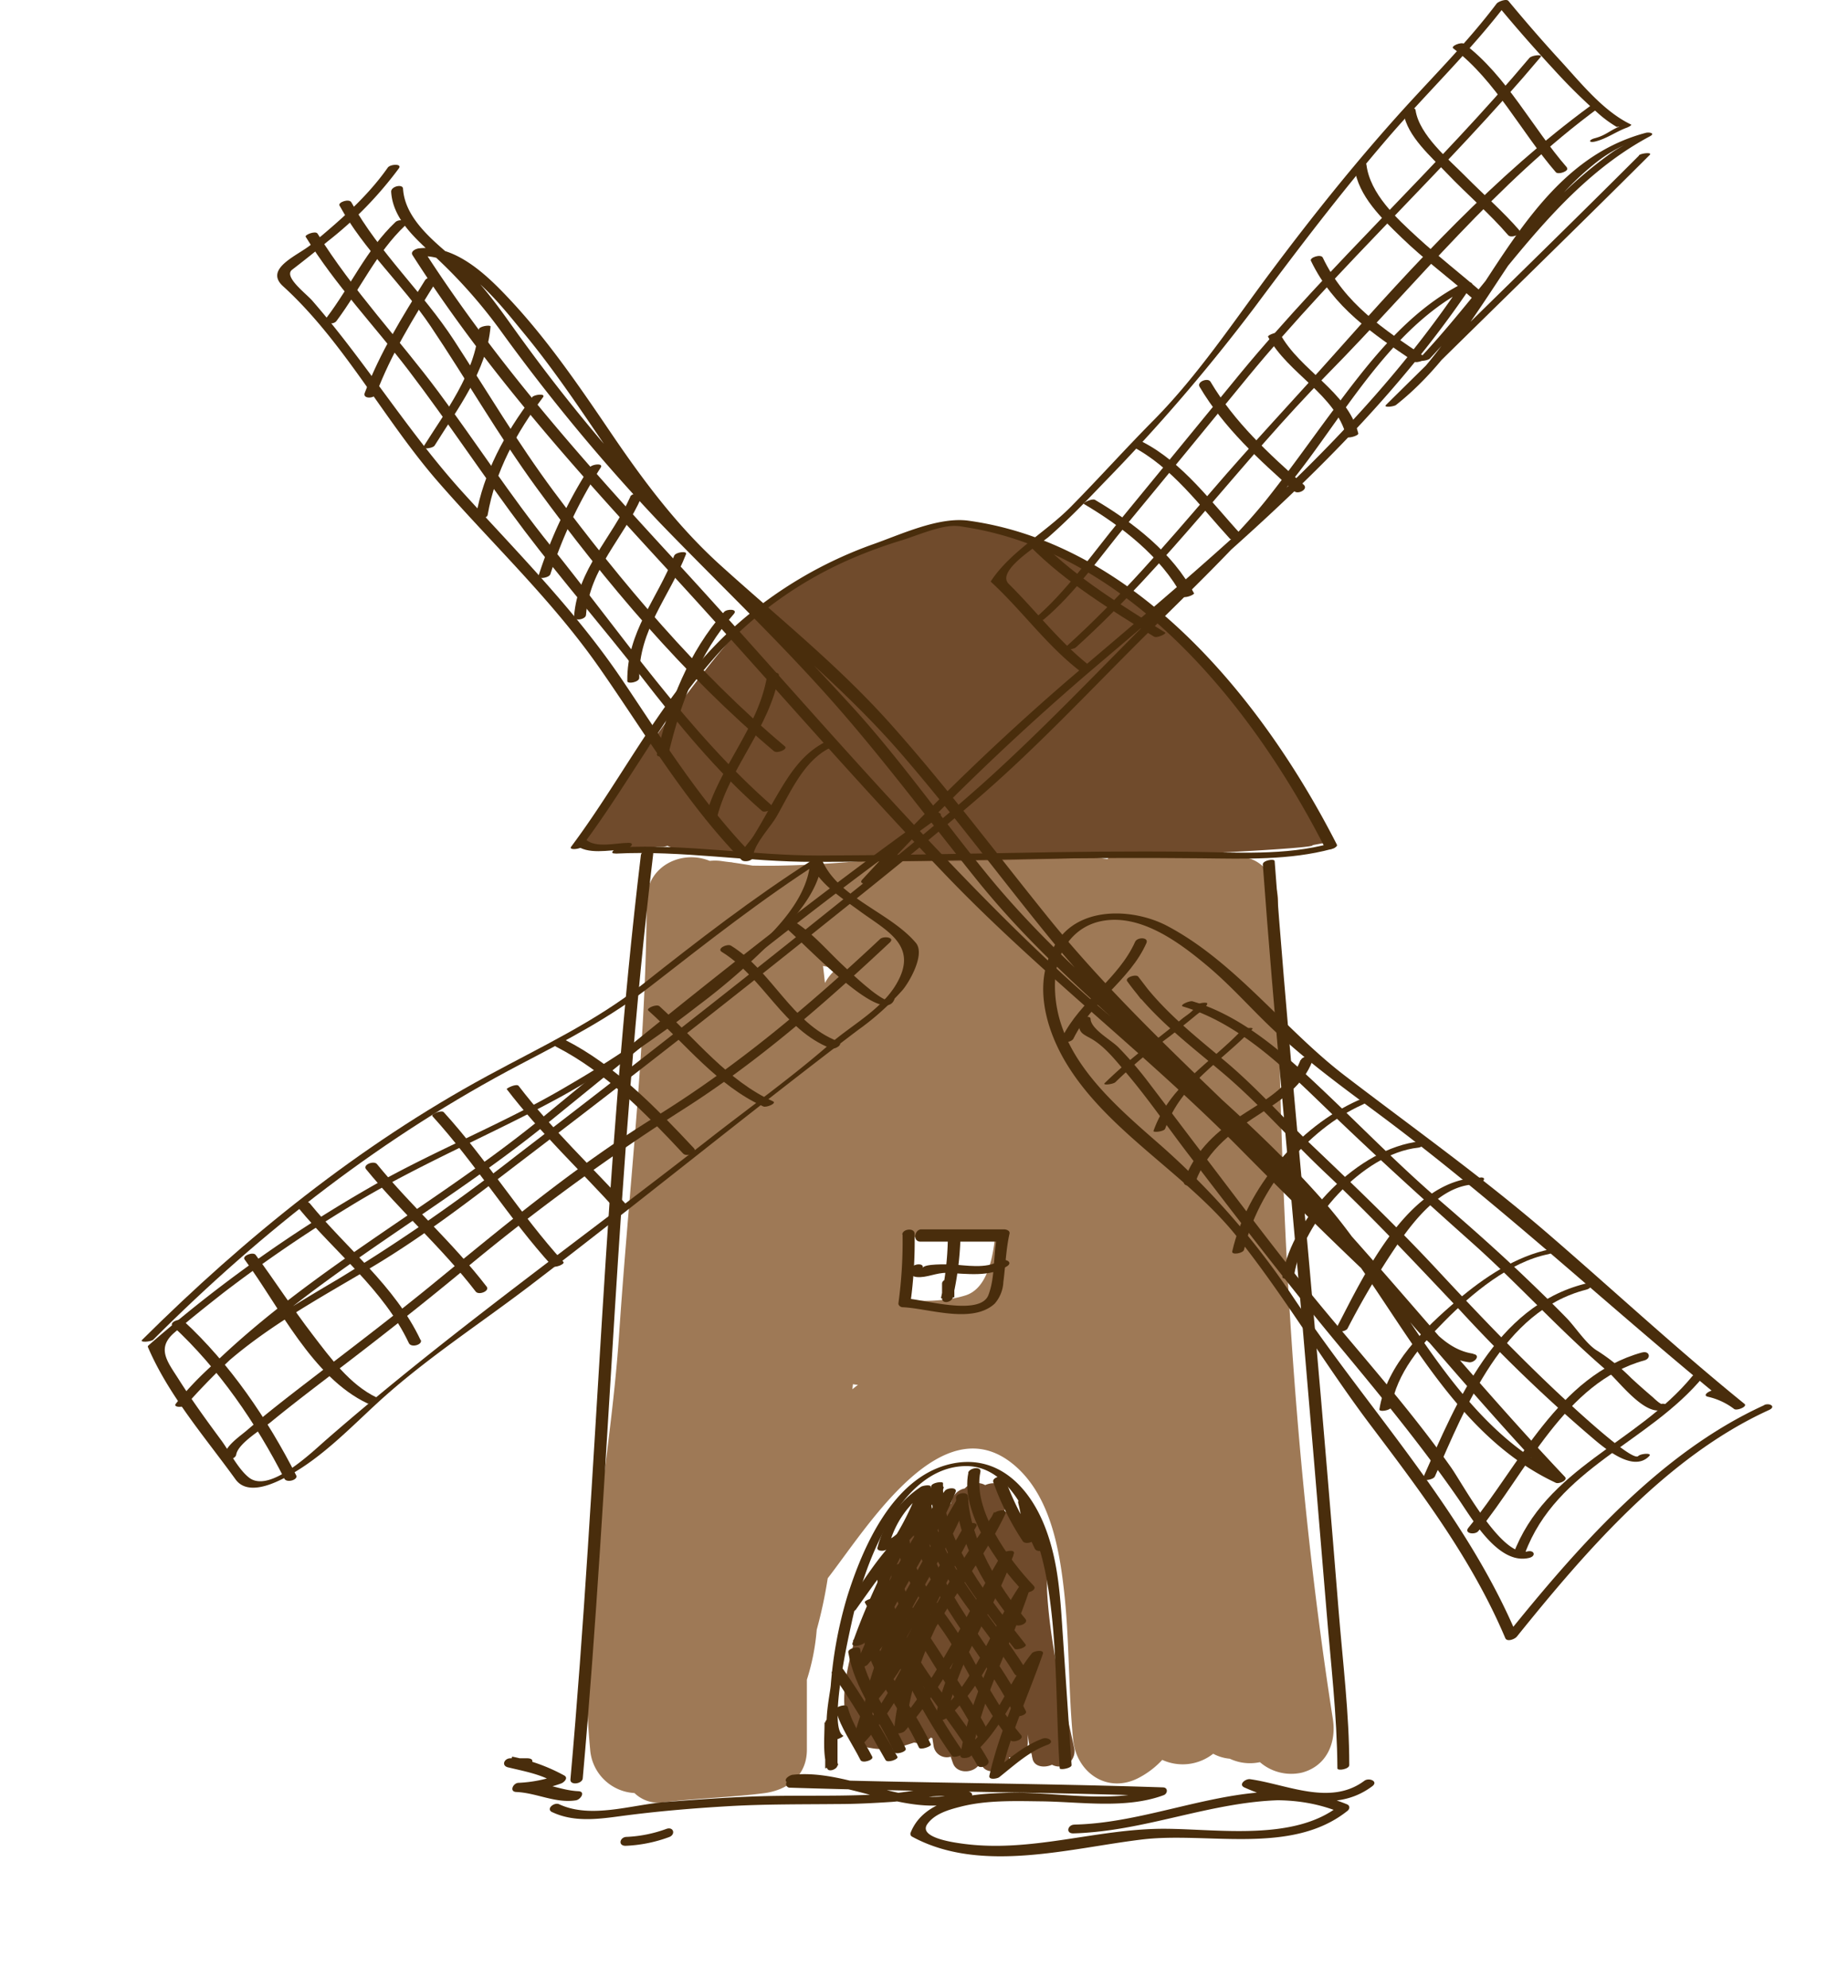 <svg id="layer1" xmlns="http://www.w3.org/2000/svg" viewBox="0 0 300.51 323.26"><defs><style>.cls-1{fill:#9e7956;}.cls-2{fill:#704b2c;}.cls-3{fill:#492d0c;}</style></defs><path class="cls-1" d="M216.74,279.5c-6.88-44-8.88-88.65-8.91-133.12,0-2.94-2.13-6.42-5.25-6.93-4.61-.76-9.23-1.42-13.85-2.09a11.58,11.58,0,0,0-3.24-.45,6.6,6.6,0,0,0-5.39,2.77,104.61,104.61,0,0,0-13-1.11c-14.94-.47-29.76,2.49-44.72,2.17-1.22-.19-2.18-.36-3.41-.52h.24c-1-.08-1.48-.17-2.09-.25a8.19,8.19,0,0,0-1.71,0c-4.61-1.88-10.23.9-10.25,6.34-.07,23.6-2.91,47.06-4.48,70.59-1.5,22.35-6.89,45-4.72,67.47a7.65,7.65,0,0,0,7.21,7.16,5.59,5.59,0,0,0,4.44,1.55c5.57-.71,11-.81,16.6-1.52,3.83-.49,7-2.81,7-7.08V273.1a35.93,35.93,0,0,0,1.6-8.12,73.52,73.52,0,0,0,1.79-8.37c6.48-8.37,18.5-28.11,30.17-18.53,5.69,4.68,7.36,12.89,8.17,19.84,1,8.27.75,16.62,1.56,24.9.53,5.41,5.62,8.94,10.75,6.2a14.14,14.14,0,0,0,3.75-2.88,8,8,0,0,0,8.28-1,6.92,6.92,0,0,0,2.7.81,7.7,7.7,0,0,0,4.9.56,7.78,7.78,0,0,0,6.83,1.7C215.75,287.14,217.34,283.34,216.74,279.5Zm-59.68-68.9c-3.16,1-6.78,1-10.36.81.11-3.4.46-6.79.85-10.18,4.8-.33,9.59-.88,14.38-1.33-.05.51-.1,1-.16,1.53C161.28,205.9,160,209.63,157.06,210.6Zm-22.91-50.78c-.1-.92-.2-1.84-.32-2.76l2.26.43A7.42,7.42,0,0,0,134.15,159.82Zm4.55,65.24a7.35,7.35,0,0,0,.82.1c-.31.23-.61.47-.91.72Z"/><path class="cls-2" d="M213.42,137.44c0-.07,3.45-.6,3.38-.73h0l-5.91-8.4c.21,0-12.14-21.79-33.57-35.82-2.12-3-15-5.89-21.21-7.44-5.61.93-23.65,5.42-33.77,15.12-8.25,7.91-24.75,32.49-27.49,36.51-.44.66.24,1,.82,1,3.74.1,7.46.65,11.18,0l1,0a3.16,3.16,0,0,0,.69-.16,6.41,6.41,0,0,0,1,.39C125,142.51,214.51,138.35,213.42,137.44Z"/><path class="cls-2" d="M174.71,284.36c-1.87-8.61-4-17.12-4.45-25.86,0-2.13,0-4.27,0-6.4,0-1.71-1.65-2.1-3-1.58,0-.75,0-1.49-.05-2.24,0-1.5-1.37-2-2.62-1.72a2,2,0,0,0-1.24-.78c0-.95,0-1.89,0-2.83,0-1.84-1.76-2.11-3.14-1.49a2.73,2.73,0,0,0-3.33.55,2.67,2.67,0,0,0-2,1.67l-.27.82a2.31,2.31,0,0,0-1.25,1.47c-.26.92-.5,1.84-.74,2.76-.28-1.8-3-1.85-4-.69a25.18,25.18,0,0,0-5.57,10.78,32.79,32.79,0,0,0-4.33,8.77c-1,4-2.56,10.07-.22,13.85a5,5,0,0,0,1.24,1.37,2,2,0,0,0,1.69,1.37c2.67.52,4.67,0,7.21-.86a2.87,2.87,0,0,0,2.72-.8l.26.09c.06.42.13.85.2,1.28a2.17,2.17,0,0,0,2.78,1.73c.13.36.24.74.38,1.1.73,1.94,4,1.56,4.48-.39,0,.13.06.26.1.39.51,2.1,4.27,1.44,4.52-.52,0-.15,0-.31,0-.47,1.35.15,3.06-.89,3.06-2.36V282a18.35,18.35,0,0,0,.66,3.38h0c0,.19.06.37.1.55.27,1.36,1.92,1.55,3.17,1A2.5,2.5,0,0,0,174.71,284.36Z"/><path class="cls-3" d="M184.58,153.14c-2.68,6-8.91,9.58-11.86,15.53-.48,1,1.47.93,1.84.19,2.95-6,9.17-9.46,11.86-15.52.44-1-1.51-1-1.84-.2Z"/><path class="cls-3" d="M239.54,220.09c-4.37-.63-7.29-4.55-9.92-7.74a93.24,93.24,0,0,0-8.77-9c-7.77-7.18-14.91-15-22.46-22.43-7.08-7-14.95-13-22.36-19.61-8.39-7.46-16.29-15.45-24-23.59-14.46-15.24-28.1-31.21-42.32-46.66-14.81-16.08-29-32-40.86-50.44l-1,1.09c7-.88,13.54,7.87,17.43,12.58,5.38,6.52,10,13.63,14.77,20.59,12.63,18.44,31.76,30.69,46.34,47.49,8.48,9.77,16.17,20.19,24.35,30.21,8.29,10.18,17.93,19.09,27.36,28.19,19.54,18.83,35.9,40.46,54.54,60.12l1.45-1c-17.94-8.41-26.2-30.08-38.63-44.33-16.8-19.25-38.58-33.42-54.77-53.19-7.49-9.15-14.25-18.86-22.24-27.6-9.13-10-18.59-19.55-28.06-29.2A277.2,277.2,0,0,1,85.29,55.79c-3.22-4.36-6.16-9-10.21-12.65-3.64-3.26-9.21-7.1-9.54-12.46-.05-.83-2-.38-1.93.52.27,4.32,3.81,7.46,6.8,10.22A83.23,83.23,0,0,1,81.34,53.67a307.07,307.07,0,0,0,26,31.37c9.38,9.71,19.18,19,28.12,29.11,8.25,9.34,15.64,19.3,23.46,29,16.3,20.2,38.53,34.57,55.59,54.13C227,211.6,234.89,232.62,253,241.09c.48.23,2.06-.4,1.45-1-19-20.1-35.84-42.11-55.81-61.36-9.87-9.51-19.63-18.94-28.25-29.62s-16.65-21.42-25.7-31.54c-8.46-9.45-18.21-17.23-27.58-25.71-7.17-6.5-12.71-14-18.12-22-5.08-7.48-10.24-15-16.47-21.57-3.63-3.84-8.7-8.62-14.44-7.9-.47.06-1.38.48-1,1.09,12.15,19,26.86,35.24,42.06,51.76,15,16.33,29.45,33.22,44.83,49.23,15.08,15.69,32.35,28.83,47.63,44.26,7.3,7.38,14.61,14.65,22.17,21.76,4.75,4.47,8,12,15.1,13,.91.13,2-1.17.68-1.35Z"/><path class="cls-3" d="M133.91,120.79c-3.45,1.86-5.49,5-7.45,8.34-1.33,2.24-2.53,4.54-3.91,6.75-.84,1.35-2,2.06-2,3.65l1.86-.5c-8.35-8.56-14.66-18.73-21.31-28.6C93.6,99.35,84.41,90.11,75.45,80.27S59.57,59,50.88,49C50,47.89,46,45,47.51,43.85q2.93-2.25,5.78-4.61A61.46,61.46,0,0,0,64.87,27.36c.55-.78-1.41-.68-1.81-.11-3.42,4.87-8,8.79-12.52,12.55-2.1,1.73-7.65,3.87-4.53,6.72,9.9,9,16.44,21.73,25.24,31.83s18.52,19.2,26.22,30.23c7.43,10.64,14,21.89,23.12,31.24.4.41,1.83.19,1.86-.5.09-2,2.85-4.84,3.85-6.59,2.2-3.85,4.31-8.82,8.4-11,1.17-.62.1-1.4-.79-.92Z"/><path class="cls-3" d="M125.73,131.17C111.79,119,101,102.93,89.44,88.61c-6.44-8-12-16.62-18.11-24.84-6.42-8.64-14-16.6-19.69-25.78-.32-.53-2.13.19-1.93.51C54.52,46.33,60.93,53,66.47,60.26,73,68.83,78.88,77.82,85.37,86.4c6.07,8,12.71,15.64,18.9,23.59,6,7.74,12.23,15.4,19.65,21.87.42.37,2.17-.37,1.81-.69Z"/><path class="cls-3" d="M127.62,121.34c-14.27-12-26.44-26.53-37.58-41.45C84.18,72,79.19,63.59,73.86,55.38,68.8,47.58,61.59,41,57.14,32.9c-.37-.67-2.24,0-1.93.52C59.14,40.59,65.43,46.22,70,53c5.85,8.7,11.07,17.84,17.26,26.32,11.3,15.46,23.91,30.43,38.58,42.8.54.46,2.34-.3,1.79-.77Z"/><path class="cls-3" d="M64.31,36.1C59.6,40.55,57,46.53,53.1,51.66c-.73,1,1.1,1.22,1.61.54,3.84-5.13,6.5-11.13,11.21-15.57.87-.82-1-1.1-1.61-.53Z"/><path class="cls-3" d="M69.12,45.56c-3.68,5.91-7.34,11.78-9.81,18.33-.38,1,1.56.93,1.84.18,2.47-6.55,6.12-12.42,9.81-18.34.54-.88-1.42-.84-1.84-.17Z"/><path class="cls-3" d="M77.84,53.6c-.59,7.13-5.4,13.31-9.08,19.18-.15.25,1.61.15,1.91-.33,3.73-6,8.5-12.14,9.1-19.37,0-.29-1.88-.07-1.93.52Z"/><path class="cls-3" d="M86.53,64.62C82.15,70.42,78.62,76.8,77.38,84c-.12.69,1.82.35,1.92-.27,1.23-7.13,4.7-13.41,9-19.14.5-.66-1.44-.46-1.79,0Z"/><path class="cls-3" d="M95.91,75.94A74.87,74.87,0,0,0,87.58,93.6c-.2.65,1.73.37,1.92-.25A74.42,74.42,0,0,1,97.7,76c.45-.75-1.48-.52-1.79,0Z"/><path class="cls-3" d="M102.5,80.76c-3,6.73-8.56,11.75-9.15,19.44-.07.88,1.89.53,1.94-.2.59-7.58,6.11-12.5,9-19.12.41-.93-1.53-.77-1.82-.12Z"/><path class="cls-3" d="M109.63,90.36c-2.77,7.13-7.72,12.33-7.62,20.38,0,.53,1.94.18,1.94-.52-.1-7.86,4.91-13.18,7.61-20.13.22-.56-1.7-.33-1.93.27Z"/><path class="cls-3" d="M117.75,99.49c-5.77,6.54-8.92,14.68-10.92,23.08-.18.75,1.77.46,1.93-.23,1.95-8.14,4.95-16.14,10.55-22.49.77-.87-1.11-.87-1.56-.36Z"/><path class="cls-3" d="M124.71,110.07c-1.46,8.37-7.82,14.69-10,22.83-.21.79,1.75.52,1.94-.21,2.17-8.14,8.51-14.44,10-22.82.15-.84-1.81-.53-1.94.2Z"/><path class="cls-3" d="M286.88,228.47c-17.08,7.78-30.52,23.28-42.08,37.62l1.87-.24c-8.58-20.29-24.14-36.63-36.27-54.78a126,126,0,0,0-22.49-25.58c-7.82-6.84-16.84-14.77-16.34-26.1.2-4.6,2.94-8.77,7.65-9.65,6.28-1.18,12.51,3.46,17,7.21s8,8,12.24,11.75c4.92,4.46,10.3,8.39,15.63,12.35,20.18,15,38.28,32.16,57.79,47.95l1.67-.85a13.75,13.75,0,0,0-4.63-2.11c-.63-.15-2.29.81-1.18,1.06a11,11,0,0,1,4.27,2c.46.3,2.22-.4,1.66-.85-10.93-8.85-21.24-18.42-31.89-27.61s-22-17.26-33.13-25.78c-9.88-7.57-17.74-18.43-28.8-24.29-5.24-2.78-13.63-3.28-17.58,2-4.58,6.19-2.52,14.32,1.18,20.4,6.77,11.13,19.58,17.93,27.69,28.09,7.82,9.78,14.24,20.74,21.8,30.75,8.27,10.95,16.45,21.8,21.84,34.53.29.68,1.55.16,1.87-.23,11.22-13.92,24.44-29.3,41-36.85,1.23-.56.1-1.21-.77-.82Z"/><path class="cls-3" d="M275.22,223.72c-9,11-23.92,14.89-29.19,29.09-.25.67,1.69.43,1.94-.23,5.16-13.92,20.21-18,29.06-28.8.56-.68-1.4-.56-1.81-.06Z"/><path class="cls-3" d="M267,219.9c-13.59,3.75-19.95,18.44-28.22,28.5-.77.95,1.07,1.2,1.61.55,7.82-9.53,14.11-24.22,27-27.76,1.18-.33.84-1.62-.35-1.29Z"/><path class="cls-3" d="M257.68,208.74c-14.51,3.71-20.77,19.12-26.27,31.55-.26.59,1.66.37,1.93-.25,5.09-11.5,11.07-26.89,24.59-30.35,1.17-.3.91-1.25-.25-.95Z"/><path class="cls-3" d="M252.16,203.1c-5.65,1.11-10.83,4.62-15.15,8.28-5.34,4.53-11.53,10.5-12.7,17.75-.09.52,1.83.18,1.91-.32.9-5.58,4.84-10.13,8.68-14,4.4-4.46,10.59-9.65,16.92-10.9.79-.15,1.68-1,.34-.78Z"/><path class="cls-3" d="M240.72,191.47c-11.66.06-18.87,15.8-23.4,24.47-.44.84,1.5.64,1.81.06a133.49,133.49,0,0,1,7-12c3-4.54,7.78-11.4,13.9-11.43.74,0,2.05-1.14.74-1.13Z"/><path class="cls-3" d="M230.9,185.58c-10,1.08-20.78,12.24-22.37,21.93-.12.72,1.82.37,1.93-.26,1.42-8.66,11.13-19.68,20.16-20.65.92-.1,1.62-1.16.28-1Z"/><path class="cls-3" d="M220.83,178.91c-9.63,4.32-18.1,14.23-20.45,24.55-.15.65,1.79.33,1.92-.27,2.21-9.7,10.16-19.5,19.27-23.59,1.23-.55.09-1.06-.74-.69Z"/><path class="cls-3" d="M211.48,172.35c-1.73,4.62-6.48,6.88-10.35,9.48s-7,5.74-8.58,10.14c-.38,1.05,1.55,1,1.84.22,2-5.44,6.33-8.42,11-11.43,3.28-2.12,6.53-4.41,8-8.19.39-1-1.55-1-1.85-.22Z"/><path class="cls-3" d="M201.9,167.51c-5.16,5.4-11.71,9-14.33,16.37-.11.3,1.73.11,1.9-.36,2.59-7.31,9.08-10.86,14.17-16.19.37-.39-1.43-.14-1.74.18Z"/><path class="cls-3" d="M194.42,163.57c-.24.78-1.51,1.53-2.1,2-1.43,1.19-2.9,2.33-4.35,3.48a79.36,79.36,0,0,0-8.34,7.06c-.39.41,1.43.17,1.75-.16a83.35,83.35,0,0,1,8.87-7.48c1.41-1.12,2.82-2.23,4.19-3.37.56-.47,1.65-1.15,1.88-1.9.12-.35-1.75-.12-1.9.35Z"/><path class="cls-3" d="M266.4,236.74c-1.1,1.16-13.56-10.72-14.57-11.69-6.07-5.79-11.87-11.88-17.57-18-6.65-7.19-13.65-13.91-20.75-20.67-4.8-4.57-9.16-9.53-14.24-13.8S189,164.26,185.1,158.8l-1.8.74,2.16,2.81c.37.49,2.23-.16,1.8-.73l-2.16-2.82c-.37-.48-2.22.14-1.8.74,4.19,5.86,9.88,10.14,15.34,14.74,6.07,5.1,11.33,11.2,17.11,16.63,7.56,7.12,14.54,14.61,21.67,22.13a246.21,246.21,0,0,0,20.42,19.8c2.05,1.71,7.45,6.94,10.35,3.9.53-.56-1.39-.41-1.79,0Z"/><path class="cls-3" d="M268.91,229.05q2.08-.35.87-1-.54-.42-1-.87c-1.18-1-2.31-2-3.46-3.06a32.37,32.37,0,0,0-5.48-4.44c-1.79-1-3.61-3.85-5.05-5.34-2.14-2.2-4.35-4.34-6.56-6.46-4.5-4.31-9.18-8.45-13.9-12.52-7-6-13.38-12.62-20.1-18.94-5.87-5.53-12.41-11.25-20.29-13.61-.51-.15-2.25.63-1.56.84,9.21,2.76,16.58,10.09,23.33,16.61,7.82,7.56,15.78,14.77,23.89,22,7.45,6.67,14.14,14.14,21.71,20.61,1.89,1.61,6.29,7.65,9.23,6.26.16-.08.42-.26.38-.47l0-.19c-.08-.53-2-.08-1.93.52Z"/><path class="cls-3" d="M248.36,252.25c-4.16,1-10.5-11-12.44-13.72-6.17-8.74-13.36-16.89-20.21-25.1-7.09-8.5-13.69-17.38-20.4-26.18-2.89-3.78-5.74-7.59-8.62-11.37a58.64,58.64,0,0,0-4.84-5.61c-1.08-1.11-4.45-2.94-4.51-4.61,0-.68-2-.27-1.93.52.05,1.65.44,1.83,1.84,2.59,2.28,1.23,4.11,3.57,5.75,5.5,3.74,4.38,7,9.19,10.52,13.76,7.84,10.26,15.68,20.47,23.92,30.41,6.8,8.19,13.58,16.41,19.64,25.16,2.3,3.31,6.55,10.9,11.57,9.7,1.18-.28.88-1.33-.29-1.05Z"/><path class="cls-3" d="M141.79,143.38a414.82,414.82,0,0,1,34.77-33.62c22.62-19.3,46-38.4,62.74-63.32.47-.7-1-.59-1.29-.44-9.26,4.63-15.71,13.3-21.76,21.43-3.45,4.65-6.79,9.39-10.4,13.92-5,6.22-11,11.59-16.67,17.18-9.86,9.77-19.42,20-29.78,29.24-8,7.1-16.36,13.72-24.69,20.39Q109.56,168.31,84,187.87a297,297,0,0,1-28.73,19.92c-9.63,5.7-19.6,11.54-26.67,20.43-.54.69,1.33.61,1.68.2,16.88-19.12,39.53-30.14,59-46,20.84-16.93,41.5-33.87,63.36-49.51,1.06-.77-.59-1.05-1.21-.61-21.58,15.44-42.12,32-62.6,48.88C69.06,197.46,45.9,208.6,28.71,228.08l1.68.2c7.81-9.83,19.31-15.86,29.92-22.16,8.93-5.31,17-11.63,25.22-17.91q25.13-19.14,49.72-38.89c8.12-6.49,16.23-13,24.09-19.79,9.55-8.27,18.23-17.61,27.2-26.5,9.23-9.14,18.52-17.89,26.25-28.36,7.34-9.92,14.61-22.14,26-27.85l-1.28-.44c-17,25.27-40.83,44.55-63.76,64.12A400.46,400.46,0,0,0,140.23,143c-.78.84,1.1.83,1.56.34Z"/><path class="cls-3" d="M177.3,108.33c-5-3.9-8.81-9-13.27-13.4-2.17-2.17,5.2-6.49,6.55-7.68,3.11-2.73,6-5.72,8.85-8.7a297.36,297.36,0,0,0,24.65-28.67C211,40.59,218,31.39,225.52,22.62,232.07,15,239.22,8.24,245.27.23l-1.91.43q4.47,5.41,9.24,10.56A93.05,93.05,0,0,0,260,18.53a18.76,18.76,0,0,0,2.91,2.11c.46-.08.52-.06.17.05-1.38.61-2.06,1.34-3.73,1.78-1.12.3-1,.82.14.52,1.88-.49,3.32-1.61,5.13-2.26,0,0,.87-.37.58-.5-4.54-2.17-8.21-6.85-11.55-10.47C250.79,6.64,248,3.42,245.29.15c-.33-.4-1.66.1-1.92.44-4.63,6.13-9.88,11.37-15,17-7.71,8.5-14.87,17.44-21.73,26.62-6.06,8.11-11.79,16.75-18.93,24-4.67,4.7-9.09,9.65-13.75,14.36-4,4-9.71,7.18-12.81,11.9a.09.09,0,0,0,0,.14c5,4.61,8.93,10.17,14.29,14.36.4.31,2.06-.47,1.83-.64Z"/><path class="cls-3" d="M266.52,25.3c-13.61,13.61-27.45,27-41.13,40.53-.51.51,1.34.28,1.64,0,13.61-10.73,19-28.82,32.65-39.51a22.66,22.66,0,0,1,7.11-3.74,16,16,0,0,0-4.64,2.19A68,68,0,0,0,251,34.72c-7.15,7.54-13.13,16.1-20.26,23.66-.47.5,1.42.3,1.77-.08,11.54-12.24,20.54-28,35.79-36.14.94-.51-.14-.7-.67-.56-20.93,5.53-26.46,31.76-42.13,44.12l1.64,0c13.67-13.55,27.51-26.93,41.13-40.53.48-.48-1.4-.29-1.77.07Z"/><path class="cls-3" d="M258.66,17.18c-15.55,11.4-28.75,25.84-41.5,40.2-6.71,7.55-13.64,14.88-20.22,22.56-7.48,8.71-15,17.46-23.52,25.15-.79.71,1.12.54,1.51.19,15-13.53,26.81-30.14,41-44.52,14.6-14.81,27.33-31,44.26-43.39.85-.61-1.1-.49-1.51-.19Z"/><path class="cls-3" d="M248.77,9.34c-14.93,17.76-32.22,33.39-47,51.28-6.58,8-13.09,16-19.68,24-4.44,5.37-8.75,11.7-14.12,16.2-.46.39,1.39.21,1.76-.1,5.11-4.29,9.22-10.29,13.45-15.4,6.62-8,13.16-16,19.76-24.05,14.95-18.15,32.46-34,47.59-52,.43-.51-1.45-.27-1.76.11Z"/><path class="cls-3" d="M189.48,102.85c-7-4.39-14.28-8.75-20.17-14.69-.36-.35-2.13.36-1.82.66,5.89,5.94,13.12,10.3,20.17,14.69.47.3,2.09-.49,1.82-.66Z"/><path class="cls-3" d="M194.13,96.41c-3.42-6.49-9.86-11.47-16.07-15.14-.48-.28-2.06.51-1.82.66,6.15,3.63,12.57,8.58,16,15,.25.47,2.09-.23,1.93-.52Z"/><path class="cls-3" d="M201.82,86.92c-4.92-5.34-9.42-11.65-16-15.06-.52-.27-2.09.53-1.82.67,6.6,3.41,11.09,9.72,16,15.06.34.38,2.14-.31,1.81-.67Z"/><path class="cls-3" d="M212,78.81c-5.65-5-11.27-10.18-15.16-16.75-.41-.7-2.27,0-1.77.83,3.95,6.68,9.69,11.88,15.43,17,.6.53,2.31-.35,1.5-1.08Z"/><path class="cls-3" d="M220.88,70.47c-1.76-6.88-9.5-10.2-12.75-16.24-.24-.45-2.07.27-1.93.52,3.26,6.06,11,9.37,12.75,16.24.09.38,2-.12,1.93-.52Z"/><path class="cls-3" d="M231.72,58.05c-6.76-4.58-13-8.58-16.62-16.17-.31-.63-2.18,0-1.93.52,3.69,7.64,9.92,11.75,16.75,16.38.54.37,2.28-.41,1.8-.73Z"/><path class="cls-3" d="M241.06,47.6c-3.48-3.05-7.14-5.86-10.56-9s-7.7-7.06-8.3-11.83c-.09-.74-2-.28-1.93.52.57,4.59,4.51,8.31,7.65,11.35,3.59,3.48,7.61,6.45,11.36,9.74.56.49,2.38-.27,1.78-.79Z"/><path class="cls-3" d="M247.1,37.48c-2.7-3.11-5.86-5.85-8.76-8.78-2.7-2.74-7.56-6.74-8.15-10.79-.1-.71-2-.25-1.93.51.54,3.72,4.58,7.18,7,9.73,3.26,3.43,6.93,6.53,10,10.1.47.54,2.32-.17,1.79-.77Z"/><path class="cls-3" d="M254.8,27.22c-5.61-6.42-9.8-14.89-16.68-20.08-.52-.39-2.28.38-1.8.73C243.2,13.06,247.39,21.54,253,28c.41.47,2.25-.21,1.8-.73Z"/><path class="cls-3" d="M131.74,140.26c1.41,3.37,5,5.64,7.87,7.73,4.55,3.37,9.9,5.69,6.11,12.07-2.47,4.15-7.26,6.61-10.81,9.72-6.23,5.43-13.07,10.31-19.58,15.4C94.57,201.42,73,216.71,53.15,234c-2.41,2.09-9.31,8.87-12.66,6.24-1.79-1.41-3.2-4.3-4.56-6.13-2.4-3.24-4.75-6.49-6.9-9.89-1.77-2.79-3.66-5-.66-7.56,2.61-2.25,5.32-4.39,8-6.5a231.9,231.9,0,0,1,20.38-13.93c11.16-6.87,23.18-11.73,34.62-18a174.51,174.51,0,0,0,22.13-14.71,107,107,0,0,0,14-12.52c2.76-3,5.88-6.89,6.17-11.15,0-.69-1.89-.28-1.92.28-.53,7.85-9.5,14.73-15,19.34a173.89,173.89,0,0,1-24.31,17C82.11,182.62,70.73,187,60.26,193a224.15,224.15,0,0,0-36,25.65c-.09.07-.27.22-.21.36,3.38,7.89,9.24,14.59,14.22,21.48,2,2.84,6.45.67,8.71-.59,5.45-3,10-7.77,14.55-11.94,7.51-6.87,16.27-12.56,24.37-18.71,18-13.72,35.56-28.08,53.6-41.76a43.46,43.46,0,0,0,7.28-6.53c1.16-1.38,3.69-5.84,2.15-7.66-4.22-5-12.69-7.3-15.3-13.57-.25-.6-2.14,0-1.93.52Z"/><path class="cls-3" d="M132,139.9c-9.57,6.12-18.48,13-27.4,20.06-7.94,6.24-16.57,10.2-25.4,15-20.81,11.29-39.32,26.23-56.08,42.88-.5.49,1.4.32,1.78,0C42.67,200.06,62.4,184.68,84.71,173c7.63-4,14.55-7.55,21.35-12.86,9-7,17.83-13.94,27.4-20.07.87-.55-1.09-.46-1.51-.19Z"/><path class="cls-3" d="M143.08,152.71c-11.37,10.66-23.23,20.67-36.52,28.88s-24.8,17.89-36.77,27.66c-6.51,5.3-13.2,10.36-19.85,15.48-3.31,2.54-6.6,5.1-9.76,7.8-1.16,1-3.46,2.5-3.72,4.14-.15,1,1.82.68,1.95-.16.3-1.85,4.28-4.19,5.61-5.28,3.47-2.85,7.06-5.57,10.63-8.3,6.84-5.22,13.58-10.5,20.23-16a351.87,351.87,0,0,1,36-26.42c12.27-7.77,23.25-17.37,33.82-27.28.88-.82-1-1.1-1.61-.54Z"/><path class="cls-3" d="M143.55,162.78c.23-.62,1.19.26-.31-.63a17.92,17.92,0,0,1-2-1.47c-1.52-1.22-2.93-2.57-4.35-3.9-2.48-2.34-4.89-5.2-7.81-7-.48-.3-2.12.48-1.81.67,2,1.27,16.3,17.09,18.18,12,.15-.41-1.72-.19-1.91.33Z"/><path class="cls-3" d="M136.25,169.31c-7.54-2.92-10.68-11.41-17.37-15.55-.61-.38-2.37.47-1.52,1,6.85,4.24,10,12.68,17.73,15.69.68.27,2.26-.71,1.16-1.14Z"/><path class="cls-3" d="M125.69,179.06c-7.34-3.32-12.6-10.16-18.46-15.46-.44-.4-2.22.33-1.81.7,6,5.39,11.25,12.23,18.71,15.6.49.22,2.26-.52,1.56-.84Z"/><path class="cls-3" d="M112.85,186.7c-6.21-6.62-12.75-13.43-20.92-17.61-.74-.38-2.44.62-1.49,1.1,8.07,4.14,14.51,10.81,20.64,17.36.59.63,2.42-.15,1.77-.85Z"/><path class="cls-3" d="M102.28,196.32c-6-6.59-12.53-12.68-17.94-19.76-.34-.44-2,.38-1.94.52,5.45,7.12,12,13.25,18,19.88.31.33,2.08-.36,1.83-.64Z"/><path class="cls-3" d="M91.62,205.18c-7-7.69-12.46-16.67-19.47-24.36-.34-.37-2.15.31-1.82.67,7,7.69,12.46,16.67,19.47,24.36.34.38,2.14-.31,1.82-.67Z"/><path class="cls-3" d="M79.13,209.19c-5.43-7.08-12.19-13-17.83-19.92-.51-.62-2.36.11-1.78.82C65.16,197,71.92,202.93,77.36,210c.49.64,2.34-.09,1.77-.82Z"/><path class="cls-3" d="M68.38,217.86c-4.14-8.79-12-14.83-18-22.2-.53-.65-2.38.1-1.78.83,6,7.26,13.81,13.24,17.89,21.89.38.81,2.29.24,1.93-.52Z"/><path class="cls-3" d="M61.29,227.24c-4.4-2.08-7.6-6.51-10.49-10.28-3.22-4.2-6.08-8.67-9.23-12.93-.39-.54-2.26.12-1.79.76,5.63,7.63,11,19.16,20,23.4.58.27,2.35-.56,1.54-.95Z"/><path class="cls-3" d="M48.17,239.89c-4.64-9.13-10.76-18.16-18.32-25.12-.59-.54-2.41.23-1.78.82,7.46,6.87,13.58,15.8,18.17,24.82.39.77,2.29.18,1.93-.52Z"/><path class="cls-3" d="M94.63,137.58c7.92-10.56,13.87-22.46,22.92-32.17a63.78,63.78,0,0,1,21.17-14.69,78.58,78.58,0,0,1,8-2.9c2.36-.74,6.39-2.48,8.81-2.3.47,0,.94.11,1.41.18,26.95,4.19,47,29.54,58.53,52.16.3.59,2.17-.06,1.93-.52-11.76-23.08-32.31-48.87-59.91-52.68-4.85-.67-11,2.24-15.52,3.83a67.84,67.84,0,0,0-22.08,13c-11.49,10.07-18,24.12-27,36.16-.48.64,1.44.42,1.78,0Z"/><path class="cls-3" d="M104.22,139c-6,49.88-7,100.3-11.46,150.32-.09,1,1.88.74,2-.14,4.45-50,5.49-100.45,11.46-150.33.12-1-1.86-.73-2,.15Z"/><path class="cls-3" d="M205.35,140.55c1.82,24.84,4.27,49.64,6.41,74.45q2,23.28,3.92,46.56c.69,8.6,1.75,17.31,1.8,25.95,0,.47,1.94.14,1.93-.52,0-8.35-1.06-16.78-1.73-25.09q-1.86-23.17-3.9-46.33c-2.17-25.17-4.65-50.33-6.5-75.54,0-.5-2-.12-1.93.52Z"/><path class="cls-3" d="M146.77,200.73a74.14,74.14,0,0,1-.67,11.14c-.06.35.33.66.65.67,4.18.16,11.35,2.78,15-.58a5.74,5.74,0,0,0,1.41-3.53c.35-2.62.42-5.25,1-7.85.11-.51-.54-.7-.9-.7H149.83c-1.13,0-1.46,2-.15,2h13.38c-.31-1-.61-.69-.91-.92-.67,3.11-.29,6.64-1.42,9.6-1.35,3.51-10.72.67-13.32.57.21.22.43.41.65.64a73,73,0,0,0,.67-11.16c0-1.05-2-.81-2,.12Z"/><path class="cls-3" d="M154.13,201.53a49.43,49.43,0,0,1-1.12,9.56c.66-.06,1.18-.11,2.18-.16v-2.39c0-1-2-.69-2,.16v2.39c0,1,1.59.65,1.76-.16a50.35,50.35,0,0,0,1.23-9.55c0-1-2-.7-2.05.15Z"/><path class="cls-3" d="M148.11,206.31c-.2.79.12,1.23.94,1.32,1.59.18,3.26-.74,4.91-.67,3.21.12,7,.75,9.81-1.09,1.1-.72-.5-1.35-1.27-.86-2.11,1.36-5.5.69-7.86.57-.64,0-4.4-.13-4.58.58.23-.92-1.74-.68-1.95.15Z"/><path class="cls-3" d="M93.52,137.3c2,1.75,5.5.88,7.93.85.73,0,2.06-1.12.75-1.11-2,0-5.26.9-6.89-.5-.52-.45-2.33.3-1.79.76Z"/><path class="cls-3" d="M100.09,138.79c10.8-.55,21.5,1.36,32.29,1.34,11.72,0,23.43-.29,35.15-.48q14-.24,27.92-.1c7,.08,14.32.32,21.09-1.51,1.16-.31.92-1.2-.23-.89-7.28,2-15.29,1.44-22.76,1.34-9.72-.12-19.44,0-29.16.19-10.41.18-20.82.39-31.24.42-10.79,0-21.49-1.89-32.29-1.34-.66,0-2.06,1.09-.77,1Z"/><path class="cls-3" d="M137.12,282.2c-2.53-1.31,1-16.66,1.37-18.38,1.85-8.68,7.5-25.31,18.54-25.45,7.87-.09,11.64,10.94,12.9,17,2.12,10.28,1.69,21.65,2.39,32.12,0,.36,2,0,1.93-.52q-.69-10.32-1.39-20.64c-.42-6-.63-11.86-2.75-17.59-2.57-7-8-12.59-15.8-10.65-9.15,2.28-14,13.43-16.52,21.44a68.43,68.43,0,0,0-2.7,14.53c-.14,1.57-1.57,7.86.21,8.78.5.26,2.06-.54,1.82-.66Z"/><path class="cls-3" d="M134.19,283.46v4.05a20.59,20.59,0,0,0,2.12-.52c-.73-2.39-.43-4.94-.43-7.42,0-.59-1.69-.22-1.69.52v6.74c0,.59,2,.23,2-.51v-6.75a20.31,20.31,0,0,0-2.11.52c0,2.48-.3,5,.43,7.42.21.7,1.68.15,1.68-.52v-4c0-.59-2-.23-2,.51Z"/><path class="cls-3" d="M135.92,278.07c.82,2.93,2.66,5.41,4,8.09.31.61,2.18,0,1.93-.52-1.38-2.68-3.22-5.16-4-8.09-.18-.61-2.1-.09-1.93.52Z"/><path class="cls-3" d="M135.3,272.09c3.19,4.52,6,9.28,8.7,14.07.32.55,2.15-.14,1.94-.52-2.78-4.86-5.6-9.67-8.83-14.24-.3-.43-2.17.18-1.81.69Z"/><path class="cls-3" d="M137.94,268.63c1,6,5,10.79,7.41,16.18.27.6,2.16,0,1.93-.52-2.43-5.39-6.43-10.21-7.41-16.18-.09-.56-2-.11-1.93.52Z"/><path class="cls-3" d="M140,264.59c1.12,7.22,6.42,13.08,9.44,19.55.21.46,2.08-.2,1.93-.52-3-6.47-8.32-12.33-9.44-19.55-.06-.38-2,0-1.93.52Z"/><path class="cls-3" d="M140.63,260.54c4.76,8.3,8.63,17.11,14.16,24.94.34.49,2.1-.28,1.93-.51-5.53-7.84-9.4-16.65-14.16-24.94-.28-.5-2.1.21-1.93.51Z"/><path class="cls-3" d="M142.64,256.32c.53,11.88,10.77,20.87,16.28,30.68.41.74,2.26,0,1.76-.85-5.34-9.52-15.57-18.48-16.08-30,0-1-2-.69-2,.16Z"/><path class="cls-3" d="M145.52,254.64c-2.16,3,2.38,9.23,3.81,11.79,3,5.38,6.73,10.38,9.58,15.84.37.71,2.23,0,1.78-.83-2.19-4.18-5-8.09-7.41-12.12-1.34-2.23-8.14-11.43-6.16-14.18.71-1-1.12-1.17-1.6-.5Z"/><path class="cls-3" d="M146,251.11c.47,5.53,4.46,9.89,7.48,14.28,3.93,5.72,6.31,12.14,10.79,17.53.46.56,2.32-.14,1.79-.78-3.8-4.56-6.42-9.79-9.27-14.95-3-5.43-8.31-10.16-8.86-16.6-.06-.71-2-.28-1.93.52Z"/><path class="cls-3" d="M148.05,247.06c1.95,12.06,11.63,21,16.85,31.68.34.69,2.22.08,1.93-.51-5.22-10.66-14.9-19.64-16.85-31.69-.11-.68-2-.22-1.93.52Z"/><path class="cls-3" d="M149.4,244.37c1.24,10.79,10.2,18.91,15.58,27.8.45.73,2.29,0,1.77-.85-5.32-8.79-14.19-16.81-15.42-27.47-.1-.88-2-.41-1.93.52Z"/><path class="cls-3" d="M151.42,241.67c-.33,9.58,8,19.2,13.54,26.37.31.39,2.15-.25,1.81-.68-5.44-7-13.74-16.73-13.42-26.21,0-.36-1.91-.09-1.93.52Z"/><path class="cls-3" d="M155.46,243.52c.31,7.28,5,15.07,9.52,20.54.5.61,2.35-.11,1.78-.81-4.4-5.31-9-12.84-9.36-19.91,0-.94-2-.58-1.94.18Z"/><path class="cls-3" d="M157.47,239.46c-1.33,6.35,4.75,14.93,8.86,19.22.59.62,2.43-.16,1.77-.84-4-4.18-10-12.4-8.67-18.53.2-.94-1.78-.69-2,.15Z"/><path class="cls-3" d="M161.53,241a44.2,44.2,0,0,0,4.8,9.6c.38.53,1.86.21,1.86-.5a21.86,21.86,0,0,0-.68-6.24c-.25-.84-2.15-.33-1.93.52a38.4,38.4,0,0,0,2.69,7.41c.39.8,2.29.22,1.93-.52a38.83,38.83,0,0,1-2.69-7.41l-1.93.52a20.46,20.46,0,0,1,.66,5.89l1.86-.5a42.84,42.84,0,0,1-4.64-9.28c-.33-.83-2.24-.27-1.93.51Z"/><path class="cls-3" d="M150,247c-5.22,2.54-9.47,9.9-12.64,14.57-.56.82,1.41.71,1.82.13,4.64-6.58,9.52-13,14.16-19.55.6-.85-1.34-.62-1.71-.29-3.8,3.44-5.84,8.24-8.88,12.29-.58.78,1.39.69,1.82.13a45.77,45.77,0,0,0,6.8-12.29c.29-.79-1.34-.42-1.59-.27a16.93,16.93,0,0,0-7.09,9.9c-.15.56.83.57,1.12.47,3.88-1.29,5.72-4.4,7.5-7.92.47-.92-1.47-.76-1.82-.13-4.08,7.49-8,15-10.85,23.08-.3.87,1.6.38,1.89,0,5.42-7.73,8.85-16.66,14.71-24.11l-1.7-.29c-4,9.59-10.48,17.91-14.16,27.64-.36,1,1.31.73,1.7.29,6.88-7.88,10.94-17.57,16.3-26.45l-1.82-.13c-4.42,11.17-12.59,20.51-14.89,32.52-.17.86,1.46.46,1.76.12,7.24-8.35,10.69-19.08,16.3-28.47.52-.86-1.44-.73-1.82-.12-7,11.17-15.09,22.19-18.27,35.21-.21.86,1.48.43,1.77.12,4.61-4.9,7.44-10.9,10.59-16.78,3.78-7.05,9-13.22,12.45-20.45.46-1-1.46-.66-1.83-.13-7.07,10.3-15.09,22.45-16.23,35.22-.08.86,1.43.49,1.76.12,7.4-8.45,11.88-18.93,17.65-28.47l-1.89,0c-3,9-9,16.84-10.78,26.29-.17.91,1.46.37,1.76.12,6.51-5.53,9-14.13,13.6-21.05l-1.88,0c-2.95,9.09-7.84,17.45-9.44,27-.13.78,1.27.52,1.59.27,5.35-4.28,7.44-11.09,11.63-16.32l-1.76-.12c-2.27,6.53-5.22,12.77-6.74,19.55-.17.77,1.29.49,1.59.26,2.52-2,4.82-4.16,7.88-5.28,1.25-.46.12-1.3-.81-1-3.2,1.18-5.65,3.44-8.31,5.52l1.59.26c1.52-6.77,4.48-13,6.75-19.55.27-.79-1.49-.46-1.77-.12-4.06,5.05-6.14,11.92-11.29,16l1.6.27c1.59-9.51,6.48-17.88,9.43-27,.28-.86-1.6-.39-1.88,0-4.55,6.8-7,15.32-13.36,20.74l1.76.12c1.78-9.42,7.78-17.28,10.79-26.29.28-.83-1.6-.43-1.89,0-5.69,9.42-10.1,19.81-17.4,28.16l1.76.12c1.13-12.64,9.1-24.67,16.12-34.89l-1.83-.13c-3,6.23-7.34,11.58-10.78,17.53-3.82,6.6-6.72,13.77-12,19.39l1.76.13c3.14-12.9,11.18-23.83,18.14-34.9l-1.82-.12c-5.54,9.25-8.92,19.91-16.06,28.15l1.76.13c2.29-11.91,10.4-21.14,14.77-32.2.4-1-1.47-.71-1.82-.13-5.29,8.76-9.27,18.37-16.06,26.14l1.7.28c3.68-9.73,10.15-18,14.16-27.64.39-.93-1.33-.75-1.7-.28-5.94,7.56-9.45,16.58-15,24.42l1.88,0c2.76-8,6.7-15.37,10.72-22.76l-1.82-.13c-1.38,2.74-2.81,5.85-6,6.91l1.12.47a15.27,15.27,0,0,1,6.39-9l-1.59-.27a44.52,44.52,0,0,1-6.68,12l1.82.13c3-3.94,4.95-8.64,8.65-12l-1.71-.28c-4.63,6.58-9.52,13-14.15,19.55l1.82.13C141,259,142.92,256.48,145,254c1.57-1.93,3.51-4.9,5.82-6,1.19-.59.11-1.41-.81-1Z"/><path class="cls-3" d="M89.81,294.64c3.41,1.61,7.21,1.17,10.84.68,5.92-.8,11.81-1.3,17.78-1.65s11.84-.29,17.77-.35c2.9,0,5.79-.15,8.69-.34,3.9-.25,7.81-1.78,11.66-.36.12-.44.25-.88.38-1.32-9.18,3.2-18.64-3.74-28.05-2.74-.46.05-1.65.79-.83,1.27,0-.06-.05-.11-.07-.17a.6.6,0,0,0,.48,1c20,.64,40,.68,60,1.35l-.09-1.28c-7.27,2.69-16.81.55-24.43.76-5.33.14-13.5.6-15.84,6.44a.52.52,0,0,0,.18.67c11.16,6.11,25.62,1.9,37.46.48,10.61-1.27,24.26,2.61,33.36-4.64.42-.33.46-.87-.09-1.09-14.64-6-29.5,3-44.29,3.31-.05.47-.11,1-.17,1.42,11.49-.28,22.23-5.12,33.71-5.39.66,0,1.65-1,.64-1.36-1.82-.62-3.63-1.24-5.39-2l-.89,1.36c7,1,14.2,4.45,20.52-.26,1.06-.79-.51-1.46-1.28-.89-5.53,4.13-12.53.6-18.57-.26-.75-.11-2,.88-.9,1.36,1.77.79,3.57,1.41,5.4,2l.64-1.36c-11.49.27-22.22,5.12-33.71,5.39-1.1,0-1.48,1.45-.17,1.42,14.43-.34,29.13-9.23,43.35-3.43l-.09-1.09c-7.29,5.81-19.56,3.83-28.26,3.77-11.2-.07-21.87,4-33.2,2.4-1.45-.2-7.06-1-5.55-3.17,1.19-1.67,3.45-2.32,5.33-2.8,4.22-1.1,8.84-.94,13.16-.89,6.4.07,13.79,1.28,19.93-1,.68-.25.75-1.24-.09-1.27-20-.67-40-.7-60-1.35.15.33.31.66.47,1a2.41,2.41,0,0,0,.41-.67.51.51,0,0,0-.18-.67l-.29-.18-.83,1.27c9.64-1,19,6,28.57,2.65.55-.19,1.27-1,.38-1.31-4.26-1.58-8.22-.11-12.6.24-6.39.52-12.82.31-19.23.41-5.92.1-11.85.55-17.75,1-5.39.44-12,2.76-17.16.35-.8-.38-2.22.78-1.11,1.3Z"/><path class="cls-3" d="M101.75,300.11a23.05,23.05,0,0,0,7-1.4c1.16-.38.82-1.75-.36-1.36a21.54,21.54,0,0,1-6.48,1.31c-1.12,0-1.48,1.47-.16,1.45Z"/><path class="cls-3" d="M86,291.36c2.54.11,4.87,1.24,7.41,1.35.14-.5.27-1,.4-1.49-3.17.46-6-1.21-9.19-1.34l-.39,1.49a24,24,0,0,0,7-1.39c.44-.15,1.24-.87.55-1.29a29.57,29.57,0,0,0-8.5-3.08c-.14.5-.27,1.27-.4,1.27h2.69c1.14,0,1.46-1,.15-1H83c-1,0-1.52,1.19-.4,1.47,2.59.63,5.36,1.1,7.67,2.52.19-.43.37-.87.55-1.3a21.71,21.71,0,0,1-6.48,1.3c-.9,0-1.57,1.44-.39,1.49,3.32.14,6.3,1.86,9.68,1.36.8-.12,1.65-1.44.4-1.49-2.54-.11-4.87-1.24-7.41-1.35-1-.05-2,1.42-.65,1.48Z"/></svg>